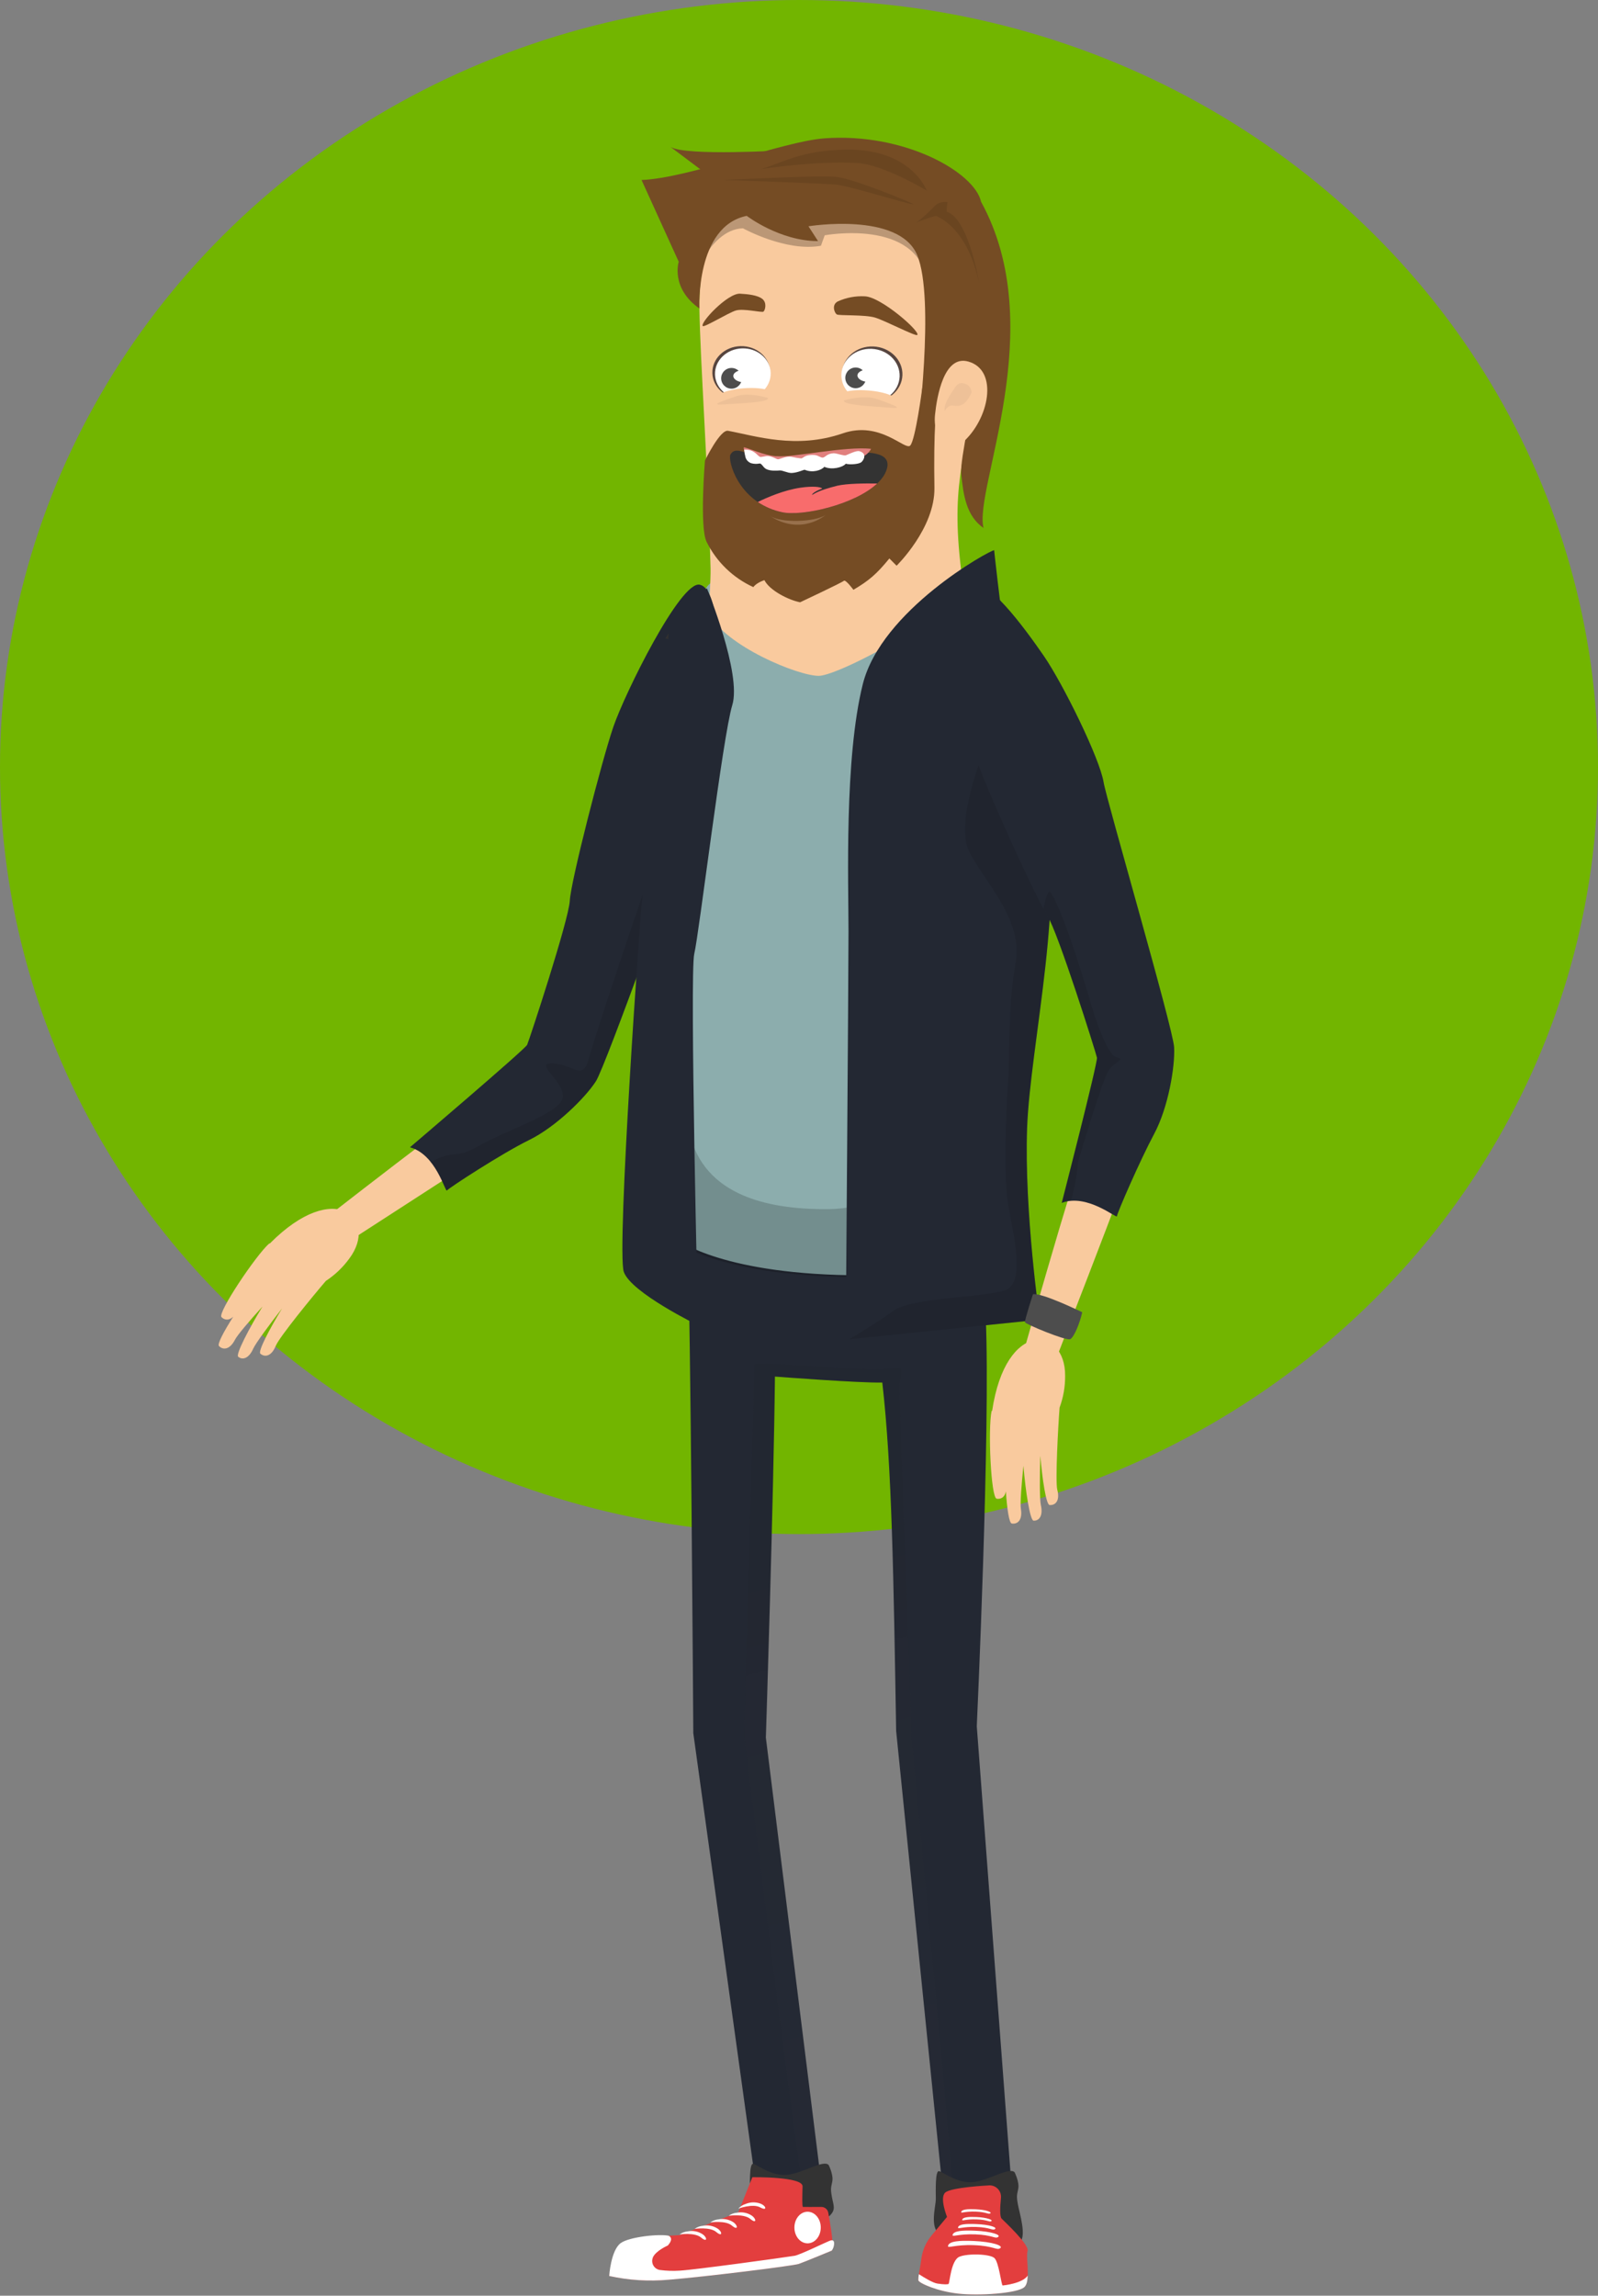<svg width="592" height="850" viewBox="0 0 592 850" fill="none" xmlns="http://www.w3.org/2000/svg">
    <rect x="0" y="0" width="592" height="850" fill="#808080" stroke="none"/>
    <ellipse cx="296" cy="284" rx="296" ry="284" fill="#72B500"/>
    <path d="M374.616 448.519C334.509 411.603 297.614 423.32 254.625 443.314C254.832 444.977 250.475 449.055 254.747 463.834C255.827 480.624 256.841 641.705 256.841 641.705L280.853 815.038C284.684 819.736 299.361 820.676 305.315 816.842L283.717 643.359C283.717 643.359 286.6 554.616 287.078 509.685C289.295 509.845 318.283 512.081 326.856 511.893C330.443 543.125 331.035 584.41 331.993 640.916L350.069 819.201C355.14 822.959 369.348 823.297 375.479 819.332L361.863 639.178C361.863 639.178 366.991 528.627 365.178 487.812C368.859 479.76 375.583 471.877 374.616 448.519Z" fill="#232833"/>
    <g style="mix-blend-mode:multiply" opacity="0.2">
        <g style="mix-blend-mode:multiply" opacity="0.2">
            <path d="M297.267 808.668C296.084 807.371 275.998 645.041 275.669 643.237C275.341 641.433 279.688 506.951 279.425 505.307C279.162 503.663 320.161 507.853 328.546 506.801C336.932 505.749 333.242 506.989 333.242 514.177C333.242 521.364 337.74 637.844 337.74 642.044C337.74 646.243 353.609 808.959 352.764 809.288C352.605 809.344 351.328 809.711 349.233 810.162L332.077 640.944C331.138 584.438 330.528 543.153 326.941 511.922C318.367 512.11 289.379 509.873 287.163 509.714C286.684 554.663 283.811 643.387 283.811 643.387L305.099 815.038C302.192 813.308 299.554 811.162 297.267 808.668Z" fill="#4D4D4D"/>
        </g>
        <path style="mix-blend-mode:multiply" opacity="0.29" d="M297.267 808.668C296.084 807.371 275.998 645.041 275.669 643.237C275.341 641.433 279.688 506.951 279.425 505.307C279.162 503.663 320.161 507.853 328.546 506.801C336.932 505.749 333.242 506.989 333.242 514.177C333.242 521.364 337.74 637.844 337.74 642.044C337.74 646.243 353.609 808.959 352.764 809.288C352.605 809.344 351.328 809.711 349.233 810.162L332.077 640.944C331.138 584.438 330.528 543.153 326.941 511.922C318.367 512.11 289.379 509.873 287.163 509.714C286.684 554.663 283.811 643.387 283.811 643.387L305.099 815.038C302.192 813.308 299.554 811.162 297.267 808.668Z" fill="url(#paint0_linear)"/>
    </g>
    <path d="M208.733 408.211C219.589 398.252 209.456 384.947 197.634 393.093C171.397 411.237 115.496 455.021 115.496 455.021L116.013 468.175" fill="#F9CA9E"/>
    <path d="M120.727 474.263C124.108 472.046 127.058 469.231 129.432 465.957C140.306 451.385 124.22 435.976 99.946 460.423H99.712C94.753 464.839 80.499 486.121 82.048 487.671C83.194 488.846 84.865 488.996 86.405 487.521C82.959 492.914 80.414 497.668 81.119 498.382C82.677 499.97 85.175 499.716 87.063 496.024C88.002 494.211 92.584 488.883 97.251 483.744C92.331 491.739 87.222 501.502 88.246 502.347C89.805 503.644 92.18 503.071 93.824 499.322C94.763 497.274 99.815 490.452 104.501 484.439C99.805 492.125 95.467 500.412 96.463 501.22C98.153 502.657 100.613 502.159 102.153 498.316C103.486 495.037 115.994 479.76 120.727 474.263Z" fill="#F9CA9E"/>
    <g opacity="0.2">
        <path opacity="0.2" d="M231.543 311.726L221.937 311.942C240.361 298.788 276.401 241.887 289.144 211.793C289.559 212.179 289.954 212.587 290.327 213.014C309.202 234.221 231.543 311.726 231.543 311.726Z" fill="url(#paint1_linear)"/>
    </g>
    <path d="M361.646 449.664L368.474 448.722L370.995 467.021L364.167 467.963L361.646 449.664Z" fill="#4C4C4C"/>
    <path d="M338.355 453.847L345.238 453.482L346.214 471.928L339.331 472.293L338.355 453.847Z" fill="#4C4C4C"/>
    <path d="M251.254 459.193C251.254 459.193 268.053 472.196 319.465 472.196C370.878 472.196 374.587 462.303 374.587 462.303C374.587 462.303 363.178 414.685 367.892 347.289C374.277 256.084 380.766 229.278 355.684 212.516C355.684 212.516 329.175 236.814 295.172 236.814C263.546 236.814 265.01 215.589 265.01 215.589C246.427 212.488 261.743 407.826 251.254 459.193Z" fill="#8CADAD"/>
    <path d="M262.476 227.117C268.993 239.332 295.642 250.24 303.324 250.24C311.005 250.24 357.966 225.276 356.511 214.489C351.75 179.462 357.516 171.072 361.497 142.339C365.479 113.607 361.816 105.405 361.816 105.405C363.15 78.157 333.063 58.2 303.174 63.537C273.528 67.098 258.56 83.268 259.104 114.274C259.461 134.625 262.147 170.536 263.236 210.346C263.358 214.546 262.476 227.117 262.476 227.117Z" fill="#F9CA9E"/>
    <path style="mix-blend-mode:overlay" opacity="0.5" d="M303.323 250.24C311.014 250.24 357.975 225.276 356.51 214.536C352.754 186.725 355.571 175.704 358.914 157.955L358.839 151.275C358.839 151.275 350.557 174.896 350.557 186.631C350.557 220.146 311.643 244.885 302.403 244.885C294.515 244.885 267.132 231.374 262.785 224.261C262.616 226.009 262.475 227.174 262.475 227.174C268.992 239.313 295.642 250.24 303.323 250.24Z" fill="url(#paint2_linear)"/>
    <path d="M310.385 111.596C313.534 110.171 316.981 109.526 320.432 109.717C326.47 109.971 341.176 122.871 339.805 124.036C339.147 124.591 328.001 118.765 324.217 117.6C320.432 116.435 310.807 116.943 309.99 116.416C309.173 115.89 307.934 112.865 310.385 111.596Z" fill="#754C24"/>
    <path d="M282.345 110.619C280.552 109.276 277.124 108.9 274.128 108.74C269.537 108.543 259.273 119.479 260.353 120.72C260.879 121.321 269.743 115.862 272.56 114.979C275.377 114.096 282.232 115.843 282.833 115.383C283.434 114.922 284.261 112.076 282.345 110.619Z" fill="#754C24"/>
    <path d="M322.741 148.709C316.569 148.471 311.742 143.705 311.96 138.063C312.177 132.421 317.357 128.041 323.529 128.28C329.702 128.518 334.529 133.284 334.311 138.926C334.094 144.568 328.914 148.948 322.741 148.709Z" fill="#57453F"/>
    <path d="M322.115 148.873C316.161 148.643 311.504 144.043 311.714 138.598C311.924 133.154 316.921 128.926 322.876 129.156C328.83 129.386 333.487 133.986 333.277 139.431C333.067 144.875 328.07 149.103 322.115 148.873Z" fill="white"/>
    <path d="M263.903 138.142C263.767 132.778 268.444 128.308 274.35 128.159C280.255 128.009 285.152 132.236 285.288 137.6C285.423 142.964 280.746 147.434 274.841 147.583C268.936 147.733 264.039 143.506 263.903 138.142Z" fill="#57453F"/>
    <path d="M264.876 138.624C264.745 133.447 269.258 129.133 274.956 128.988C280.654 128.844 285.379 132.924 285.51 138.101C285.641 143.278 281.128 147.592 275.43 147.736C269.733 147.881 265.007 143.801 264.876 138.624Z" fill="white"/>
    <g style="mix-blend-mode:overlay" opacity="0.5">
        <path style="mix-blend-mode:overlay" opacity="0.5" d="M275.246 84.537C275.246 84.537 291.21 93.35 304.121 90.991L305.521 87.12C305.521 87.12 339.561 80.778 343.42 103.882L353.909 81.333C343.195 67.69 323.146 59.957 303.201 63.528C280.814 66.215 266.795 76.099 261.508 94.111C263.696 90.785 268.447 84.696 275.246 84.537Z" fill="url(#paint3_linear)"/>
    </g>
    <path d="M363.46 74.737C361.065 63.781 335.139 49.068 305.502 51.21C290.027 52.337 255.057 65.999 237.666 66.647L251.442 96.92C251.442 96.92 248.334 106.626 259.105 114.227C259.105 114.227 257.63 83.785 276.636 79.923C276.636 79.923 288.844 89.272 303.052 89.272L299.511 83.785C299.511 83.785 333.007 78.307 339.768 94.421C346.529 110.535 339.768 162.193 339.768 162.193C339.768 162.193 355.037 132.934 359.957 145.28C361.094 148.099 355.534 169.756 356.098 175.628C356.915 183.399 357.976 191.056 364.361 195.491C360.624 181.012 389.124 121.359 363.46 74.737Z" fill="#754C24"/>
    <path opacity="0.1" d="M343.317 70.574C343.317 70.574 337.683 54.959 313.268 55.41C296.816 55.71 290.506 60.051 281.97 62.597C281.97 62.597 302.037 59.459 317.653 60.352C327.307 60.916 343.317 70.574 343.317 70.574Z" fill="black"/>
    <path opacity="0.1" d="M338.378 75.62C338.8 75.498 316.686 66.281 310.028 65.529C303.37 64.777 271.575 66.6 267.621 66.6C267.621 66.6 304.338 67.887 309.493 68.32C314.648 68.752 337.307 75.949 338.378 75.62Z" fill="black"/>
    <path opacity="0.1" d="M346.539 76.052C346.539 76.052 341.299 81.455 339.374 82.338C337.449 83.221 346.219 79.679 346.886 79.999C347.553 80.318 358.586 84.33 362.85 105.367C362.85 105.367 358.981 80.938 350.717 78.401C350.691 77.209 350.798 76.018 351.037 74.85C351.037 74.85 348.229 74.361 346.539 76.052Z" fill="black"/>
    <path d="M341.665 143.702C341.665 143.702 339.12 163.057 337.186 164.983C335.251 166.909 326.096 155.672 312.245 160.445C294.872 166.439 279.895 161.384 269.706 159.505C266.748 158.979 261.161 170.527 261.161 170.527C261.161 170.527 259.114 195.134 261.753 200.593C265.426 208.02 271.549 213.95 279.087 217.383C280.299 215.692 283.191 214.809 283.191 214.809C285.125 218.68 292.3 222.222 296.403 223.002C296.403 223.002 311.972 215.692 312.611 215.053C313.249 214.414 316.16 218.379 316.16 218.379C321.879 215.006 324.743 212.582 329.476 206.775L332.152 209.463C332.152 209.463 346.416 195.557 346.172 180.561C345.844 161.234 346.632 145.59 348.257 147.084C348.238 147.084 342.848 144.679 341.665 143.702Z" fill="#754C24"/>
    <g style="mix-blend-mode:multiply" opacity="0.58">
        <g style="mix-blend-mode:multiply" opacity="0.58">
            <path d="M285.162 191C289.5 193.819 301.98 193.227 305.773 190.737C305.773 190.737 296.815 198.535 285.162 191Z" fill="#DAB99B"/>
        </g>
    </g>
    <path d="M270.589 168.337C272.842 164.297 278.101 169.672 286.862 170.668C295.623 171.663 331.626 161.394 328.621 173.336C325.804 184.705 298.628 191.667 289.679 189.675C273.18 185.992 269.565 170.16 270.589 168.337Z" fill="#333333"/>
    <path d="M324.959 179.03C320.423 178.945 313.691 179.03 310.207 179.838C302.694 181.717 301.83 182.797 300.816 183.267C300.816 182.741 302.262 181.755 304.619 180.89C303.971 180.204 300.92 179.951 296.619 180.561C290.402 181.444 283.867 184.32 280.73 185.879C283.442 187.682 286.468 188.957 289.651 189.638C297.013 191.31 316.573 186.922 324.959 179.03Z" fill="#F86C6C"/>
    <path d="M287.538 168.948C282.279 168.356 278.411 166.289 275.584 165.603C275.496 165.889 275.517 166.198 275.644 166.469C275.77 166.74 275.994 166.954 276.27 167.069C279.444 168.874 282.964 169.985 286.599 170.329C290.712 170.564 314.31 170.705 318.01 169.615C318.996 169.427 319.929 169.023 320.741 168.432C321.553 167.841 322.223 167.077 322.705 166.195C313.183 165.096 293.304 169.549 287.651 168.911" fill="#E1807E"/>
    <path d="M275.641 166.477C275.764 167.459 275.949 168.431 276.195 169.39C276.358 169.88 276.632 170.327 276.995 170.695C277.358 171.063 277.801 171.343 278.289 171.513C279.265 171.782 280.289 171.824 281.284 171.635C282.223 171.447 282.589 173.045 283.913 173.702C285.416 174.445 287.876 174.285 288.872 174.191C289.867 174.097 291.689 175.131 293.257 175.131C295.698 175.018 297.821 173.806 298.168 173.956C301.051 175.168 304.272 174.135 305.38 172.847C308.15 174.097 312.197 173.073 313.324 171.701C314.864 172.143 318.198 171.851 319.071 171.147C319.944 170.442 321.409 167.886 318.376 167.06C317.184 166.731 314.226 168.272 313.399 168.563C312.573 168.854 309.897 167.774 308.807 167.821C306.46 167.915 305.755 169.258 304.92 169.418C304.084 169.578 303.154 168.591 301.802 168.478C298.046 168.196 297.652 169.69 296.797 169.728C295.534 169.593 294.28 169.386 293.041 169.108C291.163 168.845 288.89 170.047 288.252 170.047C287.613 170.047 286.458 169.108 284.683 168.864C283.613 168.732 282.026 169.39 281.491 169.127C280.373 168.563 279.453 166.308 275.641 166.486" fill="white"/>
    <path opacity="0.2" d="M367.92 347.289C363.225 414.685 373.789 462.979 373.789 462.979C373.789 462.979 370.117 472.873 318.677 472.873C267.236 472.873 250.437 459.869 250.437 459.869C252.062 451.901 253.883 426.345 254.494 413.294C256.531 438.259 276.749 447.692 305.502 447.692H306.657C313.728 447.662 320.713 446.139 327.154 443.221C333.596 440.304 339.349 436.058 344.038 430.762C348.726 425.466 352.244 419.239 354.361 412.489C356.478 405.738 357.147 398.617 356.323 391.59C352.999 363.205 349.421 330.809 349.064 320.257C348.642 307.827 354.952 264.907 359.816 234.023C360.596 229.072 370.474 229.964 371.911 236.579C376.202 256.404 372.052 288.434 367.92 347.289Z" fill="url(#paint4_linear)"/>
    <path d="M375.882 804.318C375.882 804.318 377.685 807.916 377.235 810.312C376.784 812.708 376.483 812.858 377.084 816.156C377.685 819.454 380.38 827.845 377.836 830.25C375.291 832.655 352.078 829.649 348.181 827.253C344.284 824.857 346.688 816.917 346.688 814.221C346.688 811.524 346.387 803.575 347.88 803.886C349.373 804.196 354.773 808.583 360.614 807.935C366.455 807.287 373.929 802.223 375.882 804.318Z" fill="#333333"/>
    <path d="M306.995 801.621C306.995 801.621 308.797 805.22 308.347 807.616C307.896 810.011 307.596 810.162 308.196 813.46C308.797 816.758 309.765 818.101 307.257 820.497C304.75 822.893 284.721 821.85 280.833 819.454C276.945 817.058 277.837 814.211 277.837 811.515C277.837 808.818 277.537 800.869 279.03 801.179C280.523 801.49 285.922 805.877 291.763 805.229C297.604 804.581 305.051 799.526 306.995 801.621Z" fill="#333333"/>
    <path d="M278.711 806.131C279.19 806.131 297.398 805.896 297.313 809.495C297.229 813.093 297.107 817.105 297.464 817.133C297.821 817.162 301.718 817.133 304.29 817.133C304.895 817.132 305.481 817.343 305.946 817.729C306.411 818.116 306.725 818.653 306.835 819.248C307.427 822.489 308.46 828.437 308.319 829.968L308.178 833.294C308.178 833.294 298.083 837.475 295.971 838.218C293.858 838.96 260.851 843.028 247.836 844.071C240.434 844.755 232.971 844.289 225.712 842.69C225.712 842.69 227.073 832.787 231.102 830.541C235.13 828.296 251.704 827.572 251.704 827.572L273.518 819.116L278.711 806.131Z" fill="#E33E3E"/>
    <path d="M225.684 842.699C232.944 844.298 240.406 844.764 247.808 844.081C260.823 843.038 293.821 838.969 295.943 838.227C298.065 837.485 308.151 833.304 308.151 833.304C308.704 832.523 309.005 831.592 309.015 830.635C309.015 829.057 307.869 829.48 307.287 829.696C306.47 829.959 296.319 834.91 294.356 835.22C289.417 836.01 257.339 840.416 251.79 840.726C249.371 840.882 246.944 840.803 244.54 840.491C244.034 840.427 243.549 840.247 243.122 839.967C242.696 839.686 242.339 839.312 242.079 838.872C241.819 838.433 241.663 837.94 241.622 837.43C241.582 836.921 241.658 836.41 241.845 835.934V835.859C242.953 833.322 247.404 831.415 247.404 831.415C248.982 829.62 248.907 828.502 247.818 827.835C244.568 827.018 233.187 828.174 229.976 830.504C226.285 833.172 225.684 842.699 225.684 842.699Z" fill="white"/>
    <path d="M299.182 830.616C296.486 830.616 294.299 827.996 294.299 824.763C294.299 821.53 296.486 818.909 299.182 818.909C301.879 818.909 304.065 821.53 304.065 824.763C304.065 827.996 301.879 830.616 299.182 830.616Z" fill="white"/>
    <path d="M251.742 827.328C251.742 827.328 257.376 826.454 259.752 828.484C262.128 830.513 262.09 828.361 260.109 827.131C258.509 826.149 256.595 825.813 254.756 826.191C253.665 826.279 252.62 826.673 251.742 827.328Z" fill="white"/>
    <path d="M257.33 825.261C257.33 825.261 262.964 824.396 265.349 826.417C267.734 828.437 267.687 826.294 265.706 825.064C264.101 824.085 262.186 823.75 260.344 824.124C259.254 824.22 258.212 824.614 257.33 825.261Z" fill="white"/>
    <path d="M263.124 822.884C263.124 822.884 268.758 822.01 271.143 824.039C273.528 826.069 273.481 823.917 271.5 822.686C269.896 821.704 267.98 821.368 266.138 821.747C265.047 821.839 264.004 822.233 263.124 822.884Z" fill="white"/>
    <path d="M269.949 820.422C269.949 820.422 275.537 819.548 277.959 821.578C280.382 823.607 280.298 821.456 278.316 820.225C276.716 819.243 274.802 818.907 272.964 819.285C271.872 819.373 270.828 819.767 269.949 820.422Z" fill="white"/>
    <path d="M273.519 817.763C273.519 817.763 278.824 815.79 281.604 817.293C284.383 818.797 283.867 816.701 281.679 815.893C279.914 815.251 277.971 815.301 276.242 816.034C275.192 816.347 274.249 816.946 273.519 817.763Z" fill="white"/>
    <path d="M345.101 827.713C343.189 830.014 341.916 832.778 341.411 835.728C341.044 838.998 340.058 843.244 340.199 844.269C340.34 845.293 347.139 848.356 354.952 849.229C362.764 850.103 376.887 849.126 379.442 846.862C381.996 844.597 379.911 835.784 380.672 833.473C381.432 831.161 372.427 822.856 371.056 821.456C370.324 820.695 370.493 817.04 370.821 813.789C370.883 813.15 370.799 812.505 370.576 811.903C370.352 811.301 369.995 810.758 369.531 810.315C369.067 809.872 368.509 809.539 367.898 809.344C367.287 809.148 366.639 809.093 366.004 809.185C366.004 809.185 352.36 809.861 350.172 811.816C347.984 813.77 350.839 820.826 350.839 820.826L345.101 827.713Z" fill="#E33E3E"/>
    <path d="M340.2 844.269C340.34 845.302 347.139 848.356 354.952 849.229C362.765 850.103 376.888 849.126 379.442 846.862C380.381 846.054 380.653 844.428 380.729 842.558C378.85 845.434 371.93 846.185 371.451 846.213C370.972 846.242 370.061 837.654 368.418 836.085C366.774 834.516 358.483 834.281 355.393 835.587C352.304 836.893 351.787 845.405 351.421 845.631C351.055 845.856 349.825 845.885 347.271 845.509C345.637 845.274 342.472 843.367 340.416 842.032C340.264 842.768 340.192 843.518 340.2 844.269Z" fill="white"/>
    <path d="M351.215 831.518C350.961 832.637 353.609 831.011 360.896 831.293C368.183 831.575 369.16 833.257 370.475 832.458C371.986 831.518 367.657 830.043 360.68 829.743C355.497 829.508 351.609 829.79 351.215 831.518Z" fill="white"/>
    <path d="M352.905 827.478C352.68 828.418 354.99 827.046 361.357 827.29C367.723 827.535 368.578 829 369.723 828.296C371.048 827.488 367.263 826.191 361.169 825.928C356.643 825.731 353.272 825.975 352.905 827.478Z" fill="white"/>
    <path d="M354.923 824.706C354.745 825.496 356.623 824.349 361.778 824.547C366.934 824.744 367.629 825.937 368.558 825.364C369.629 824.706 366.568 823.663 361.628 823.485C357.966 823.335 355.205 823.485 354.923 824.706Z" fill="white"/>
    <path d="M356.464 821.869C356.323 822.489 357.807 821.587 361.882 821.747C365.958 821.907 366.512 822.837 367.244 822.395C367.976 821.954 365.666 821.042 361.76 820.873C358.858 820.741 356.689 820.901 356.464 821.869Z" fill="white"/>
    <path d="M356.088 818.994C355.938 819.623 357.422 818.712 361.497 818.872C365.572 819.031 366.126 819.971 366.859 819.52C367.591 819.069 365.291 818.167 361.384 817.998C358.492 817.876 356.313 818.026 356.088 818.994Z" fill="white"/>
    <path d="M365.253 136.176C363.375 146.596 364.915 162.014 366.812 174.445C364.746 184.085 363.328 191.517 364.351 195.51C357.919 191.075 356.905 183.418 356.088 175.647C355.524 169.775 361.083 148.155 359.947 145.299C358.557 141.804 356.332 141.635 353.872 143.194C355.252 137.341 356.266 133.479 356.266 133.479C356.266 133.479 368.849 116.097 365.253 136.176Z" fill="url(#paint5_linear)"/>
    <path d="M290.523 55.635C290.523 55.635 254.436 57.881 248.445 54.433L259.826 62.973L290.523 55.635Z" fill="#754C24"/>
    <path d="M316.986 143.739C314.87 143.739 313.155 142.023 313.155 139.906C313.155 137.789 314.87 136.072 316.986 136.072C319.102 136.072 320.817 137.789 320.817 139.906C320.817 142.023 319.102 143.739 316.986 143.739Z" fill="#4D4D4D"/>
    <path d="M270.993 143.908C268.877 143.908 267.162 142.192 267.162 140.075C267.162 137.958 268.877 136.241 270.993 136.241C273.109 136.241 274.824 137.958 274.824 140.075C274.824 142.192 273.109 143.908 270.993 143.908Z" fill="#4D4D4D"/>
    <path d="M321.466 141.391C319.315 141.308 317.61 140.228 317.659 138.978C317.707 137.728 319.489 136.783 321.64 136.866C323.791 136.949 325.495 138.029 325.447 139.279C325.399 140.529 323.616 141.474 321.466 141.391Z" fill="white"/>
    <path d="M275.472 141.561C273.322 141.478 271.617 140.398 271.666 139.148C271.714 137.899 273.496 136.953 275.647 137.036C277.798 137.119 279.502 138.199 279.454 139.449C279.406 140.699 277.623 141.644 275.472 141.561Z" fill="white"/>
    <path d="M309.812 146.436L309.098 154.732L333.288 156.818C333.288 156.818 333.485 149.677 333.936 149.302C334.387 148.926 331.231 145.421 322.057 144.604C312.883 143.786 309.812 146.436 309.812 146.436Z" fill="#F9CA9E"/>
    <path opacity="0.05" d="M312.668 148.249C312.668 148.249 320.039 145.985 324.941 147.761C329.843 149.536 335.477 151.444 330.04 150.983C324.603 150.523 311.869 150.044 312.668 148.249Z" fill="black"/>
    <path d="M287.228 145.647L287.801 153.595L264.625 155.296C264.625 155.296 264.531 148.456 264.099 148.08C263.667 147.704 266.738 144.397 275.537 143.758C284.336 143.119 287.228 145.647 287.228 145.647Z" fill="#F9CA9E"/>
    <path opacity="0.05" d="M284.469 147.347C284.469 147.347 277.445 145.083 272.731 146.718C268.017 148.353 262.608 150.11 267.819 149.743C273.031 149.377 285.21 149.067 284.469 147.347Z" fill="black"/>
    <path d="M406.43 410.203C396.035 440.373 376.907 508.755 376.907 508.755L385.086 519.006C385.086 519.006 419.765 430.169 424.328 415.803C427.174 401.352 411.135 396.636 406.43 410.203Z" fill="#F9CA9E"/>
    <path d="M392.532 521.186C393.935 517.395 394.632 513.379 394.589 509.338C394.711 491.147 372.634 488.272 367.554 522.36L367.347 522.464C365.967 528.965 367.085 554.559 369.226 554.916C370.841 555.18 372.268 554.325 372.644 552.211C373.066 558.6 373.827 563.936 374.822 564.096C377.01 564.453 378.869 562.771 378.203 558.675C377.883 556.673 378.428 549.645 379.142 542.702C379.912 552.098 381.583 562.95 382.898 563.034C384.926 563.157 386.504 561.277 385.602 557.284C385.114 555.104 385.17 546.592 385.386 538.963C386.166 547.935 387.556 557.162 388.851 557.256C391.068 557.406 392.758 555.555 391.669 551.534C390.927 548.161 391.978 528.42 392.532 521.186Z" fill="#F9CA9E"/>
    <path d="M356.435 163.997C366.473 155.39 370.098 137.04 358.689 133.855C349.693 131.346 347.091 146.802 346.397 153.492C346.087 156.231 346.462 159.004 347.486 161.563C348.866 164.917 351.533 168.009 356.435 163.997Z" fill="#F9CA9E"/>
    <path opacity="0.05" d="M349.976 152.242C349.976 152.242 350.999 149.997 352.887 150.128C354.774 150.26 357.291 151.228 359.948 145.299C359.915 144.708 359.739 144.134 359.435 143.627C359.13 143.119 358.707 142.693 358.202 142.386C356.549 141.559 355.065 141.447 353.704 143.598C352.342 145.75 349.459 149.461 349.976 152.242Z" fill="#1C1C1B"/>
    <path d="M259.244 216.491C266.325 218.116 266.419 241.981 266.193 254.525C265.968 267.068 260.831 297.595 256.803 305.581C254.061 311.04 224.556 394.475 220.725 400.403C216.894 406.332 206.029 417.203 195.972 422.126C185.915 427.05 166.195 439.912 165.575 440.777C164.956 441.641 161.584 427.369 151.865 424.804C151.865 424.804 194.545 388.489 195.287 386.855C196.028 385.22 210.734 340.618 211.091 333.487C211.447 326.355 222.904 281.81 227.167 269.276C231.43 256.742 252.155 214.865 259.244 216.491Z" fill="#232833"/>
    <g opacity="0.3">
        <path opacity="0.3" d="M208.537 406.06C208.903 400.131 197.184 393.319 205.016 393.751C212.847 394.183 215.787 400.525 218.162 391.797C220.538 383.068 239.347 326.562 241.986 320.661C244.624 314.761 254.757 297.924 250.287 293.724C245.817 289.524 258.325 280.288 258.353 271.174C258.381 262.06 264.523 240.412 262.203 235.47C259.884 230.528 260.259 222.316 260.259 222.316C261.53 222.599 262.784 222.954 264.016 223.378C266.363 231.787 266.363 245.852 266.203 254.515C265.969 267.059 260.842 297.585 256.813 305.572C254.071 311.031 224.567 394.465 220.735 400.394C216.904 406.323 206.039 417.194 195.982 422.117C185.925 427.04 166.205 439.903 165.586 440.767C165.172 441.341 163.52 435.13 159.566 430.216C169.032 425.236 168.243 429.493 177.042 424.447C188.151 418.105 208.18 411.998 208.537 406.06Z" fill="black"/>
    </g>
    <path d="M368.296 203.722C366.709 203.722 326.5 225.839 319.626 253.35C312.752 280.861 314.339 326.891 314.339 344.884C314.339 362.877 313.306 496.024 313.306 496.024L385.199 488.62C385.199 488.62 379.414 448.444 380.504 417.72C381.593 386.996 395.81 326.731 385.762 301.334C375.715 275.938 368.296 203.722 368.296 203.722Z" fill="#232833"/>
    <g opacity="0.3">
        <path opacity="0.3" d="M372.803 477.505C379.376 474.573 375.976 459.258 373.601 446.818C371.225 434.378 373.338 399.999 373.601 398.411C373.864 396.824 373.338 372.225 376.239 356.356C379.141 340.487 364.614 326.459 359.055 315.353C353.496 304.247 364.614 277.77 364.614 277.77C364.614 277.77 378.869 300.658 389.029 317.805C391.151 347.214 381.348 392.473 380.484 417.701C379.413 448.444 385.198 488.62 385.198 488.62L314.545 495.892C318.742 493.393 325.926 489.005 330.734 485.444C337.908 480.155 366.229 480.436 372.803 477.505Z" fill="black"/>
    </g>
    <path d="M261.894 217.853C261.894 217.853 274.843 249.442 271.284 261.074C267.725 272.705 258.945 346.068 257.199 353.152C255.452 360.236 258.607 490.706 258.607 490.706C258.607 490.706 233.929 478.717 231.112 470.975C228.295 463.233 237.451 335.187 237.808 333.797C238.164 332.406 248.484 236.579 249.189 231.637C249.893 226.694 261.894 217.853 261.894 217.853Z" fill="#232833"/>
    <path d="M247.695 234.455L247.583 236.626L246.465 236.372L247.695 234.455Z" fill="#303030"/>
    <path d="M364.981 226.704C348.961 276.313 392.89 323.922 411.623 392.887C418.638 409.536 432.282 398.524 431.437 393.065C427.549 367.011 399.97 254.891 364.981 226.704Z" fill="#FD667B"/>
    <path d="M358.792 215.983C365.488 213.165 379.508 232.463 386.644 242.78C393.781 253.097 407.444 280.88 408.853 289.656C409.81 295.725 434.582 380.691 434.967 387.747C435.352 394.803 432.854 409.968 427.568 419.843C422.281 429.718 413.783 449.29 413.783 450.323C413.783 451.357 402.721 441.773 393.34 445.381C393.34 445.381 406.73 393.357 406.383 391.6C406.035 389.843 391.931 345.09 388.015 339.068C384.1 333.045 364.399 290.398 360.52 277.704C356.642 265.01 352.097 218.802 358.792 215.983Z" fill="#232833"/>
    <g opacity="0.3">
        <path opacity="0.3" d="M389.198 330.433C394.485 337.837 404.974 374.339 404.974 374.339C404.974 374.339 409.998 390.65 413.604 391.449C417.21 392.248 413.163 392.943 410.787 396.213C408.411 399.482 399.284 430.517 399.284 430.517C398.996 435.117 398.183 439.669 396.861 444.084C395.647 444.456 394.455 444.899 393.293 445.409C393.293 445.409 406.73 393.385 406.383 391.628C406.035 389.871 391.931 345.09 388.015 339.068C387.649 338.513 387.151 337.64 386.541 336.493C387.518 331.683 388.41 329.324 389.198 330.433Z" fill="black"/>
    </g>
    <path d="M400.927 485.877C400.927 485.877 386.043 478.557 382.662 479.215C382.662 479.215 379.564 488.836 379.695 489.55C379.827 490.264 395.039 496.55 396.466 495.845C397.894 495.141 400.016 489.945 400.927 485.877Z" fill="#4D4D4D"/>
    <defs>
        <linearGradient id="paint0_linear" x1="337.965" y1="748.986" x2="279.992" y2="513.168" gradientUnits="userSpaceOnUse">
            <stop stop-opacity="0"/>
            <stop offset="1"/>
        </linearGradient>
        <linearGradient id="paint1_linear" x1="299.881" y1="247.676" x2="210.455" y2="270.711" gradientUnits="userSpaceOnUse">
            <stop/>
            <stop offset="1" stop-opacity="0"/>
        </linearGradient>
        <linearGradient id="paint2_linear" x1="-1.91987e+06" y1="23527.9" x2="-1.92059e+06" y2="12000.7" gradientUnits="userSpaceOnUse">
            <stop stop-opacity="0"/>
            <stop offset="1"/>
        </linearGradient>
        <linearGradient id="paint3_linear" x1="-1.31559e+06" y1="1478.68" x2="-1.30649e+06" y2="1478.68" gradientUnits="userSpaceOnUse">
            <stop stop-opacity="0"/>
            <stop offset="1"/>
        </linearGradient>
        <linearGradient id="paint4_linear" x1="3934.96" y1="77725.9" x2="-33677.6" y2="77725.9" gradientUnits="userSpaceOnUse">
            <stop/>
            <stop offset="1" stop-opacity="0"/>
        </linearGradient>
        <linearGradient id="paint5_linear" x1="-519.576" y1="8206.11" x2="-949.311" y2="8206.11" gradientUnits="userSpaceOnUse">
            <stop stop-opacity="0"/>
            <stop offset="1"/>
        </linearGradient>
    </defs>
</svg>